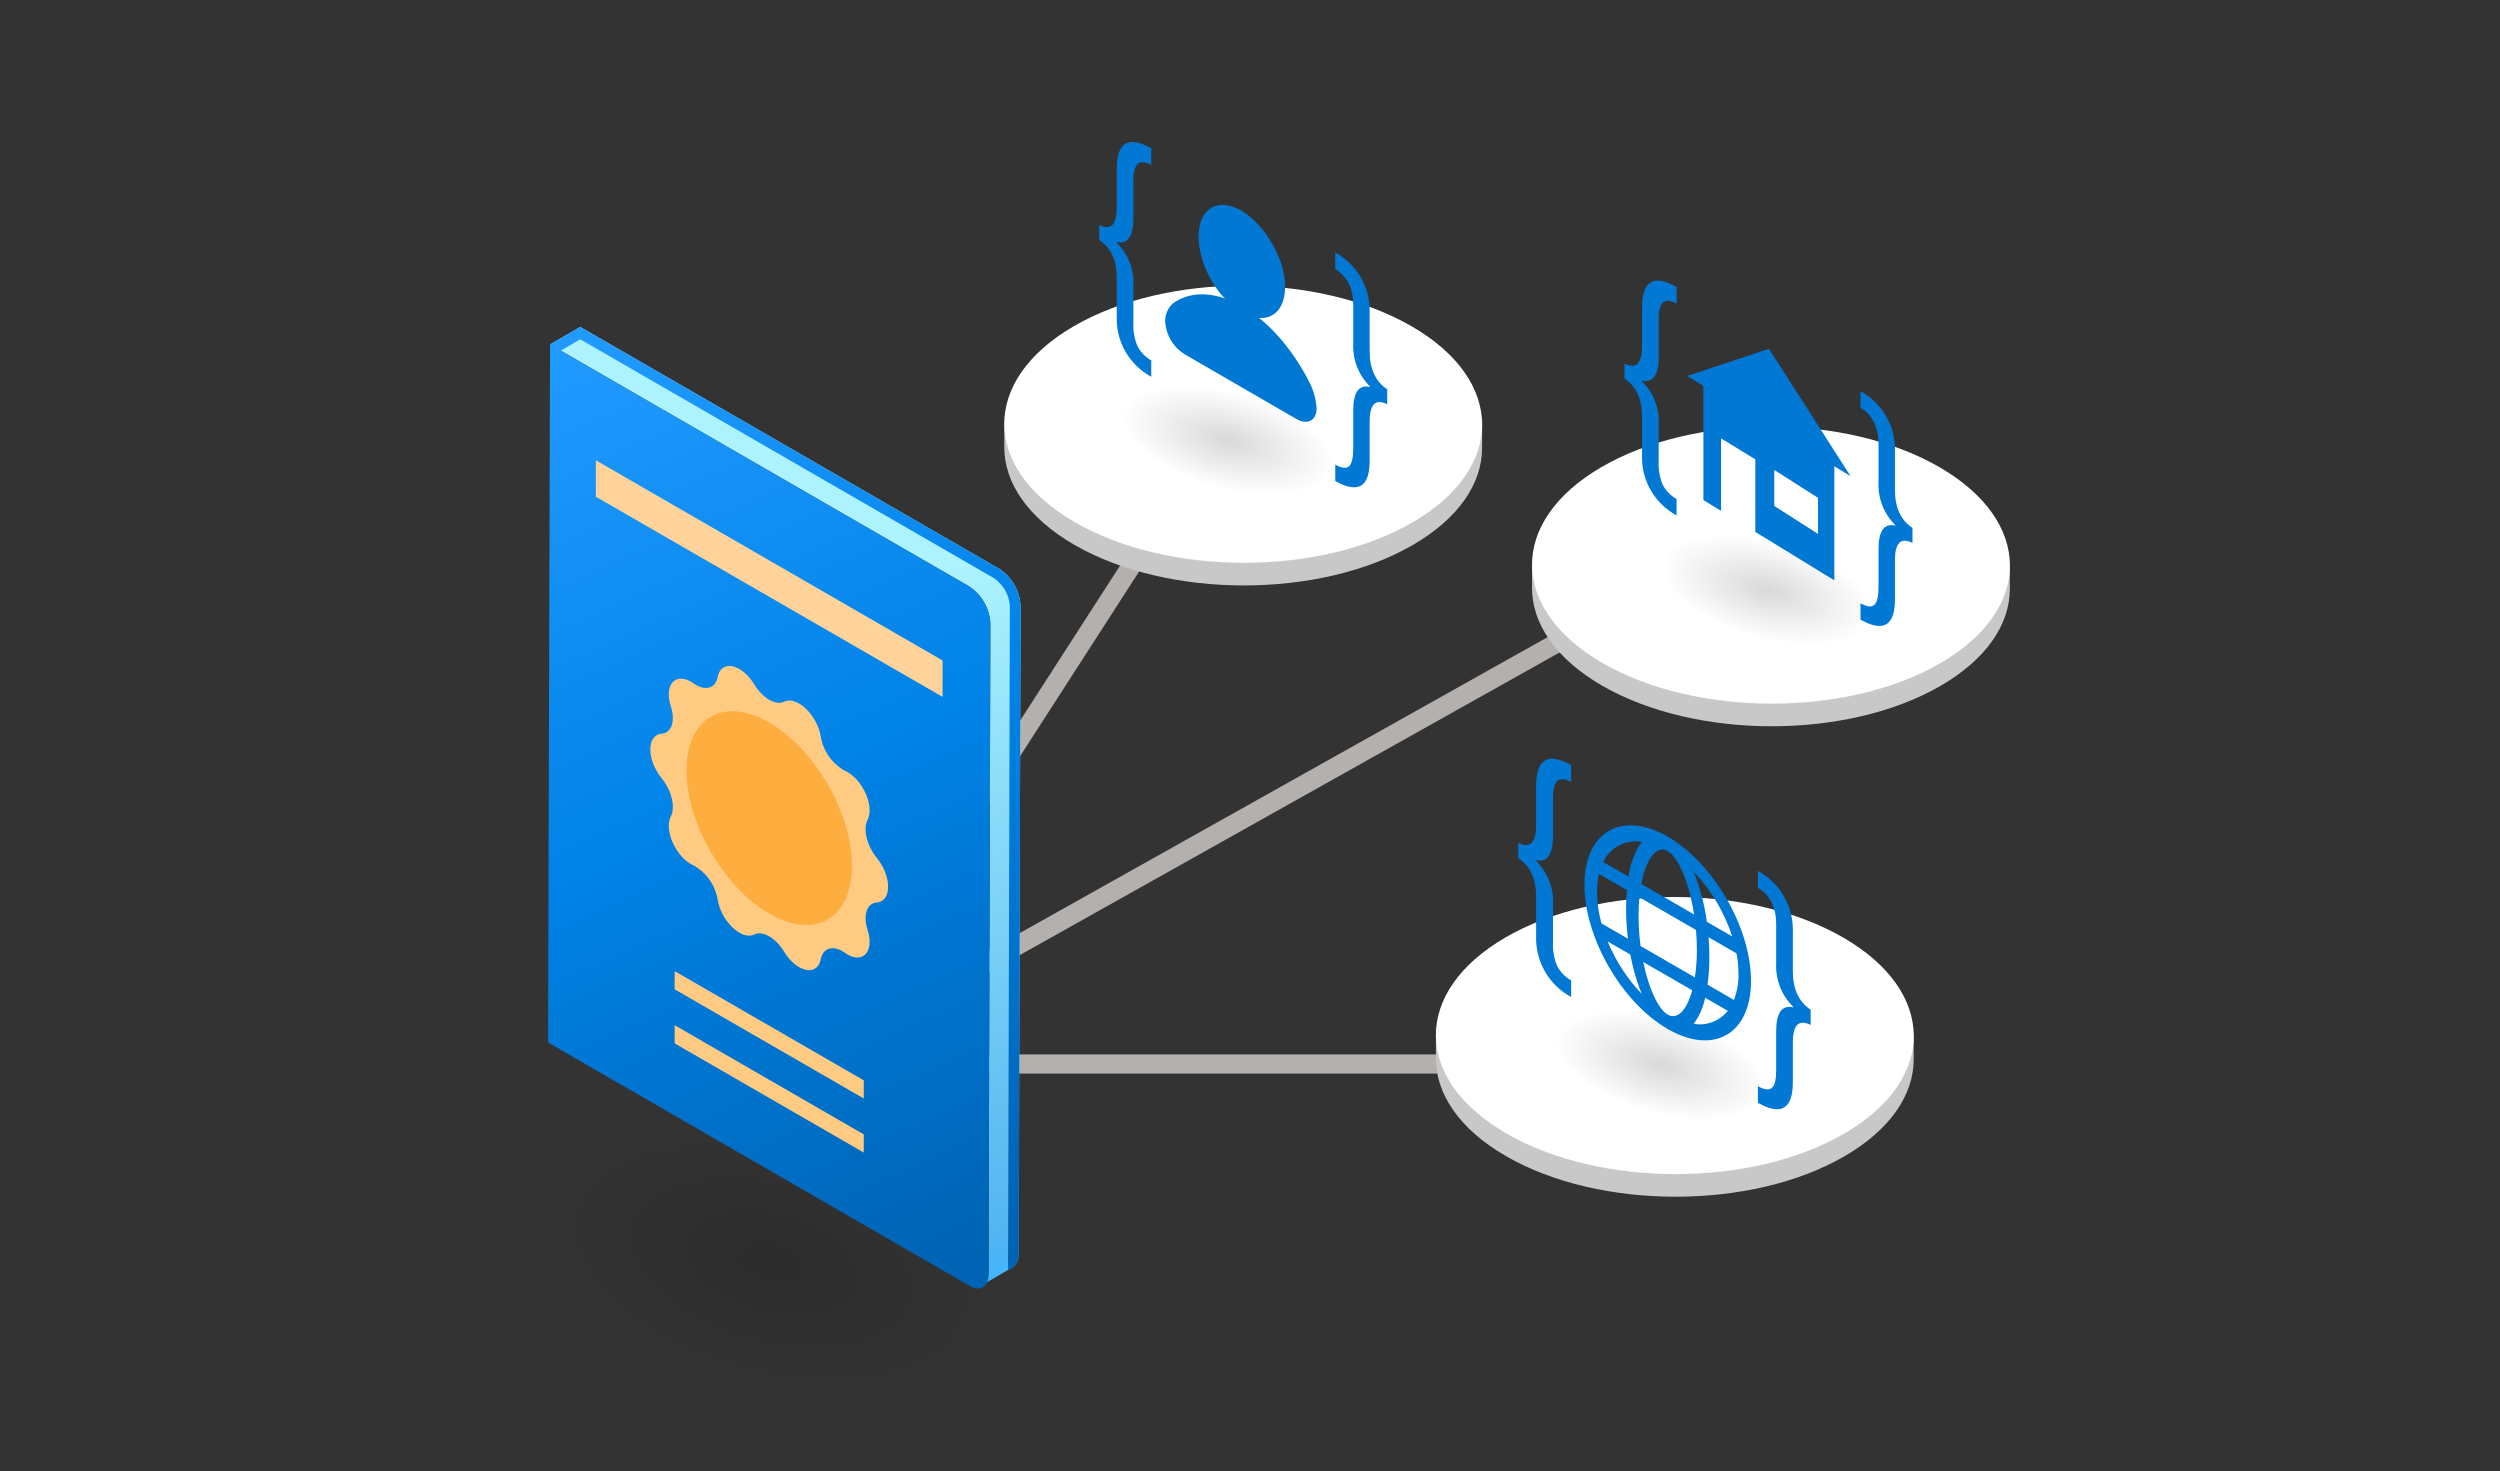 <svg width="260" height="153" viewBox="0 0 260 153" fill="none" xmlns="http://www.w3.org/2000/svg">
<rect x="0" y="0" width="260" height="153" fill="#333333" stroke="none"/>
<path d="M126.836 44.605L84.46 110.355" stroke="#B3B0AD" stroke-width="2" stroke-linecap="round"/>
<path d="M84.461 110.292L178.211 57.73" stroke="#B3B0AD" stroke-width="2" stroke-linecap="round"/>
<line x1="84.425" y1="110.655" x2="188.122" y2="110.655" stroke="#B3B0AD" stroke-width="2" stroke-linecap="round"/>
<path d="M154.143 43.385L154.134 46.629C154.124 50.273 151.718 53.911 146.914 56.69C137.247 62.283 121.514 62.283 111.779 56.688C106.88 53.872 104.433 50.175 104.444 46.484L104.453 43.24C104.442 46.93 106.889 50.627 111.788 53.443C121.523 59.039 137.256 59.039 146.923 53.446C151.728 50.666 154.133 47.028 154.143 43.385Z" fill="#C8C8C8"/>
<path d="M146.807 33.933C156.544 39.56 156.595 48.685 146.922 54.313C137.253 59.938 121.518 59.938 111.781 54.311C102.044 48.683 101.993 39.558 111.661 33.933C121.335 28.305 137.07 28.305 146.807 33.933Z" fill="white"/>
<path d="M118.031 37.996L139.939 43.866L137.33 53.602L115.422 47.732L118.031 37.996Z" fill="url(#paint0_radial)"/>
<path d="M144.268 42.046C143.052 41.434 142.444 42.037 142.444 43.855V47.905C142.444 50.659 141.252 51.365 138.866 50.025V48.324C139.545 48.697 140.026 48.75 140.311 48.483C140.595 48.215 140.737 47.586 140.738 46.596V42.694C140.738 40.795 141.318 39.978 142.479 40.244V40.19C141.889 39.606 141.429 38.905 141.129 38.131C140.829 37.358 140.696 36.529 140.738 35.701V31.745C140.738 29.999 140.114 28.748 138.866 27.991V26.263C139.991 26.877 140.921 27.792 141.554 28.906C142.186 30.02 142.494 31.289 142.444 32.568V36.511C142.444 38.365 143.052 39.688 144.268 40.48V42.046Z" fill="#0078D4"/>
<path d="M119.731 39.183C118.61 38.578 117.679 37.671 117.045 36.565C116.411 35.46 116.098 34.199 116.141 32.925V28.875C116.141 27.057 115.534 25.752 114.318 24.96V23.394C115.534 24.006 116.141 23.385 116.141 21.53V17.588C116.141 14.798 117.338 14.076 119.731 15.422V17.15C118.492 16.47 117.872 17.003 117.872 18.749V22.705C117.872 24.595 117.287 25.419 116.118 25.176V25.23C116.713 25.805 117.178 26.503 117.481 27.273C117.783 28.044 117.917 28.872 117.872 29.698V33.6C117.837 34.414 117.979 35.225 118.287 35.979C118.607 36.613 119.111 37.136 119.731 37.482V39.183Z" fill="#0078D4"/>
<path d="M129.155 31.846C131.711 33.278 134.267 36.039 136.108 39.618C136.589 40.501 136.868 41.478 136.926 42.481C136.926 43.708 136.006 44.22 134.881 43.606L129.053 40.232L123.224 36.857C122.638 36.499 122.147 36.006 121.791 35.419C121.435 34.831 121.225 34.167 121.179 33.483C121.163 33.118 121.228 32.755 121.369 32.419C121.511 32.083 121.725 31.783 121.997 31.54C124.042 30.108 126.598 30.415 129.155 31.846Z" fill="#0078D4"/>
<path d="M129.155 32.46C131.609 33.892 133.654 32.767 133.654 29.801C133.654 26.938 131.609 23.461 129.155 21.928C126.701 20.496 124.655 21.621 124.655 24.586C124.655 27.552 126.598 31.029 129.155 32.46Z" fill="#0078D4"/>
<path d="M199.031 106.959L199.022 110.203C199.012 113.847 196.606 117.485 191.802 120.265C182.135 125.857 166.402 125.857 156.667 120.262C151.768 117.446 149.321 113.749 149.332 110.058L149.341 106.814C149.33 110.505 151.777 114.201 156.676 117.018C166.411 122.613 182.144 122.613 191.811 117.02C196.616 114.24 199.021 110.603 199.031 106.959Z" fill="#C8C8C8"/>
<path d="M191.695 97.507C201.432 103.135 201.483 112.26 191.81 117.888C182.141 123.513 166.406 123.513 156.669 117.885C146.932 112.257 146.881 103.132 156.549 97.507C166.223 91.879 181.959 91.879 191.695 97.507Z" fill="white"/>
<path d="M163.094 102.969L185.002 108.839L182.394 118.575L160.485 112.705L163.094 102.969Z" fill="url(#paint1_radial)"/>
<path d="M188.307 106.596C187.073 105.974 186.455 106.586 186.455 108.432V112.543C186.455 115.338 185.245 116.056 182.823 114.695V112.968C184.349 113.808 184.723 112.987 184.723 111.214V107.254C184.723 105.326 185.312 104.496 186.491 104.766V104.711C185.892 104.119 185.425 103.407 185.12 102.622C184.816 101.836 184.68 100.996 184.723 100.155V96.139C184.723 94.367 184.09 93.097 182.823 92.329V90.575C183.965 91.198 184.909 92.127 185.551 93.257C186.193 94.388 186.506 95.676 186.455 96.975V100.977C186.455 102.859 187.072 104.202 188.307 105.006V106.596Z" fill="#0078D4"/>
<path d="M163.4 103.689C162.262 103.075 161.317 102.155 160.673 101.032C160.03 99.91 159.712 98.63 159.756 97.337V93.225C159.756 91.38 159.139 90.055 157.905 89.252V87.662C159.139 88.283 159.756 87.653 159.756 85.77V81.768C159.756 78.936 160.971 78.203 163.4 79.569V81.323C162.142 80.633 161.513 81.175 161.513 82.947V86.963C161.513 88.881 160.92 89.717 159.733 89.471V89.525C160.337 90.11 160.809 90.817 161.116 91.6C161.423 92.383 161.558 93.222 161.513 94.062V98.022C161.478 98.848 161.621 99.672 161.934 100.437C162.259 101.081 162.77 101.612 163.4 101.962V103.689Z" fill="#0078D4"/>
<path d="M173.444 87.016C178.227 89.778 182.105 96.495 182.105 102.016C182.105 107.537 178.227 109.779 173.444 107.016C168.661 104.253 164.782 97.54 164.782 92.017C164.782 86.494 168.66 84.254 173.444 87.016ZM175.989 102.987L170.898 100.048C171.463 102.788 172.445 104.942 173.444 105.519C174.443 106.096 175.424 105.075 175.989 102.987ZM169.554 99.272L167.196 97.911C168.029 99.934 169.231 101.785 170.742 103.368C170.26 102.189 169.891 100.967 169.642 99.718L169.554 99.272ZM179.691 105.125L177.334 103.764C177.139 104.747 176.733 105.676 176.145 106.488C176.762 106.59 177.395 106.536 177.987 106.332C178.578 106.127 179.109 105.778 179.531 105.316L179.691 105.125ZM169.194 92.564L166.287 90.885V90.9C166.149 91.513 166.082 92.139 166.087 92.767C166.098 93.874 166.256 94.974 166.559 96.039L169.307 97.626C169.179 96.594 169.114 95.556 169.112 94.517C169.112 93.833 169.14 93.18 169.194 92.564ZM176.382 96.715L170.502 93.318C170.443 93.925 170.411 94.576 170.411 95.267C170.412 96.31 170.482 97.353 170.619 98.387L176.268 101.649C176.411 100.695 176.48 99.732 176.476 98.768C176.476 98.078 176.444 97.39 176.382 96.715ZM180.598 99.148L177.69 97.47C177.744 98.149 177.772 98.834 177.772 99.518C177.776 100.485 177.713 101.451 177.584 102.409L180.332 103.996C180.661 103.125 180.821 102.199 180.803 101.268C180.8 100.557 180.733 99.847 180.601 99.148H180.598ZM170.743 87.547H170.723C169.92 87.415 169.096 87.549 168.375 87.928C167.655 88.307 167.078 88.91 166.732 89.647L169.372 91.167C169.526 89.866 169.996 88.623 170.743 87.547V87.547ZM173.443 88.516L173.343 88.463C172.248 87.946 171.189 89.333 170.697 91.933L176.19 95.103C175.7 91.95 174.646 89.342 173.553 88.585L173.443 88.516ZM176.143 90.667L176.235 90.894C176.855 92.496 177.284 94.166 177.512 95.869L180.152 97.392C179.374 94.996 178.094 92.794 176.398 90.933L176.143 90.667Z" fill="#0078D4"/>
<path d="M209.031 58.032L209.022 61.276C209.011 64.92 206.606 68.558 201.802 71.338C192.135 76.93 176.402 76.93 166.667 71.335C161.768 68.519 159.321 64.822 159.331 61.131L159.341 57.887C159.33 61.578 161.777 65.274 166.676 68.091C176.411 73.686 192.144 73.686 201.811 68.093C206.616 65.314 209.021 61.676 209.031 58.032Z" fill="#C8C8C8"/>
<path d="M201.695 48.58C211.432 54.208 211.483 63.333 201.81 68.961C192.141 74.586 176.405 74.586 166.669 68.958C156.932 63.33 156.881 54.205 166.549 48.58C176.223 42.952 191.958 42.952 201.695 48.58Z" fill="white"/>
<path d="M174.177 53.568L196.085 59.439L193.476 69.175L171.568 63.304L174.177 53.568Z" fill="url(#paint2_radial)"/>
<path d="M198.897 56.465C197.681 55.853 197.073 56.456 197.073 58.273V62.324C197.073 65.078 195.88 65.784 193.495 64.443V62.742C194.174 63.116 194.655 63.169 194.939 62.901C195.224 62.634 195.366 62.005 195.366 61.015V57.113C195.366 55.214 195.947 54.397 197.108 54.663V54.608C196.518 54.025 196.058 53.324 195.758 52.55C195.458 51.777 195.324 50.948 195.366 50.12V46.164C195.366 44.418 194.743 43.167 193.495 42.41V40.682C194.62 41.296 195.55 42.211 196.182 43.325C196.814 44.439 197.123 45.708 197.073 46.987V50.93C197.073 52.784 197.681 54.107 198.897 54.899V56.465Z" fill="#0078D4"/>
<path d="M174.362 53.602C173.24 52.997 172.31 52.09 171.675 50.984C171.041 49.879 170.728 48.618 170.772 47.344V43.294C170.772 41.475 170.164 40.171 168.949 39.379V37.813C170.164 38.425 170.772 37.804 170.772 35.949V32.007C170.772 29.217 171.969 28.495 174.362 29.84V31.569C173.122 30.889 172.503 31.422 172.503 33.168V37.124C172.503 39.014 171.918 39.838 170.749 39.595V39.649C171.344 40.224 171.809 40.921 172.111 41.692C172.414 42.463 172.547 43.29 172.502 44.117V48.019C172.468 48.833 172.609 49.644 172.917 50.398C173.238 51.032 173.741 51.556 174.362 51.901V53.602Z" fill="#0078D4"/>
<path d="M192.462 49.527L183.971 36.277L175.462 39.099L177.154 40.137V52.008L178.988 53.133V45.589L182.555 47.776V55.321L190.77 60.358V48.487L192.462 49.527ZM189.075 55.527L184.524 52.621V48.873L189.075 51.779V55.527Z" fill="#0078D4"/>
<rect x="61.73" y="113.572" width="44.833" height="24.643" transform="rotate(15 61.73 113.572)" fill="url(#paint3_radial)"/>
<path d="M103.929 59.159L60.34 34L57.205 35.823L100.78 60.982C101.426 61.405 101.964 61.975 102.349 62.644C102.735 63.314 102.958 64.065 102.999 64.836L102.808 132.133C102.837 132.426 102.788 132.721 102.666 132.989C102.544 133.257 102.354 133.488 102.114 133.659L105.252 131.835C105.492 131.665 105.683 131.434 105.804 131.166C105.926 130.898 105.975 130.603 105.946 130.31L106.138 62.999C106.097 62.231 105.876 61.482 105.492 60.815C105.109 60.148 104.573 59.58 103.929 59.159Z" fill="url(#paint4_linear)"/>
<path d="M103.929 59.159L60.34 34L57.205 35.824L58.318 36.466L60.346 35.287L103.372 60.128C103.845 60.452 104.239 60.879 104.525 61.375C104.811 61.872 104.981 62.427 105.024 62.998L104.839 132.074L105.252 131.834C105.492 131.663 105.683 131.433 105.804 131.165C105.926 130.897 105.975 130.602 105.946 130.309L106.138 62.998C106.096 62.23 105.875 61.482 105.491 60.815C105.108 60.148 104.572 59.581 103.929 59.159Z" fill="url(#paint5_linear)"/>
<path d="M100.779 60.981C101.426 61.405 101.964 61.974 102.349 62.644C102.735 63.314 102.958 64.065 102.999 64.836L102.807 132.61C102.807 133.848 101.923 134.356 100.85 133.736L57.139 108.502C57.097 108.478 57.062 108.442 57.037 108.4C57.013 108.357 57 108.309 57 108.26L57.205 35.824L100.779 60.981Z" fill="url(#paint6_linear)"/>
<path d="M81.554 72.973C82.872 72.334 85.005 74.369 85.362 76.6C85.485 77.345 85.776 78.052 86.212 78.669C86.648 79.286 87.218 79.796 87.879 80.162C89.66 80.95 90.978 83.811 90.232 85.259C89.734 86.227 90.153 87.953 91.194 89.231C92.752 91.146 92.752 93.741 91.194 93.855C90.153 93.93 89.734 95.174 90.232 96.716C90.978 99.027 89.657 100.362 87.879 99.097C86.692 98.253 85.597 98.54 85.362 99.756C85.009 101.578 82.872 101.146 81.554 98.985C80.675 97.544 79.328 96.759 78.444 97.19C77.126 97.829 74.993 95.794 74.636 93.563C74.512 92.818 74.222 92.11 73.786 91.493C73.35 90.876 72.78 90.366 72.119 90.001C70.338 89.212 69.019 86.35 69.766 84.902C70.264 83.935 69.846 82.208 68.805 80.93C67.246 79.015 67.246 76.421 68.805 76.308C69.846 76.232 70.264 74.988 69.766 73.446C69.019 71.136 70.341 69.799 72.119 71.065C73.306 71.909 74.401 71.621 74.636 70.407C74.99 68.583 77.126 69.015 78.444 71.176C79.322 72.619 80.675 73.4 81.554 72.973Z" fill="#FFCA82"/>
<path d="M86.083 95.622C89.444 93.682 89.444 87.391 86.083 81.571C82.723 75.751 77.275 72.605 73.915 74.545C70.555 76.485 70.555 82.776 73.915 88.596C77.275 94.416 82.723 97.562 86.083 95.622Z" fill="#FEAE3F"/>
<path d="M61.97 51.658L98.028 72.475V68.69L61.97 47.873V51.658Z" fill="#FFD399"/>
<path d="M70.165 108.514L89.832 119.868V117.976L70.165 106.621V108.514Z" fill="#FFCA82"/>
<path d="M70.165 102.891L89.832 114.245V112.353L70.165 100.998V102.891Z" fill="#FFCA82"/>
<defs>
<radialGradient id="paint0_radial" cx="0" cy="0" r="1" gradientUnits="userSpaceOnUse" gradientTransform="translate(127.681 45.799) rotate(105) scale(5.04 11.341)">
<stop stop-opacity="0.15"/>
<stop offset="1" stop-opacity="0"/>
</radialGradient>
<radialGradient id="paint1_radial" cx="0" cy="0" r="1" gradientUnits="userSpaceOnUse" gradientTransform="translate(172.744 110.772) rotate(105) scale(5.04 11.341)">
<stop stop-opacity="0.15"/>
<stop offset="1" stop-opacity="0"/>
</radialGradient>
<radialGradient id="paint2_radial" cx="0" cy="0" r="1" gradientUnits="userSpaceOnUse" gradientTransform="translate(183.826 61.371) rotate(105) scale(5.04 11.341)">
<stop stop-opacity="0.15"/>
<stop offset="1" stop-opacity="0"/>
</radialGradient>
<radialGradient id="paint3_radial" cx="0" cy="0" r="1" gradientUnits="userSpaceOnUse" gradientTransform="translate(84.146 125.893) rotate(90) scale(12.321 22.417)">
<stop stop-opacity="0.15"/>
<stop offset="1" stop-opacity="0"/>
</radialGradient>
<linearGradient id="paint4_linear" x1="60.182" y1="34" x2="87.048" y2="137.396" gradientUnits="userSpaceOnUse">
<stop stop-color="#ACF3FD"/>
<stop offset="0.317" stop-color="#ACF3FD"/>
<stop offset="0.953" stop-color="#54B5F0"/>
<stop offset="1" stop-color="#40B6FF"/>
</linearGradient>
<linearGradient id="paint5_linear" x1="57.205" y1="35.807" x2="98.121" y2="131.858" gradientUnits="userSpaceOnUse">
<stop stop-color="#219AFF"/>
<stop offset="0.484" stop-color="#0082E6"/>
<stop offset="1" stop-color="#0063B3"/>
</linearGradient>
<linearGradient id="paint6_linear" x1="57" y1="37.632" x2="99.736" y2="131.845" gradientUnits="userSpaceOnUse">
<stop stop-color="#219AFF"/>
<stop offset="0.484" stop-color="#0082E6"/>
<stop offset="1" stop-color="#0063B3"/>
</linearGradient>
</defs>
</svg>
